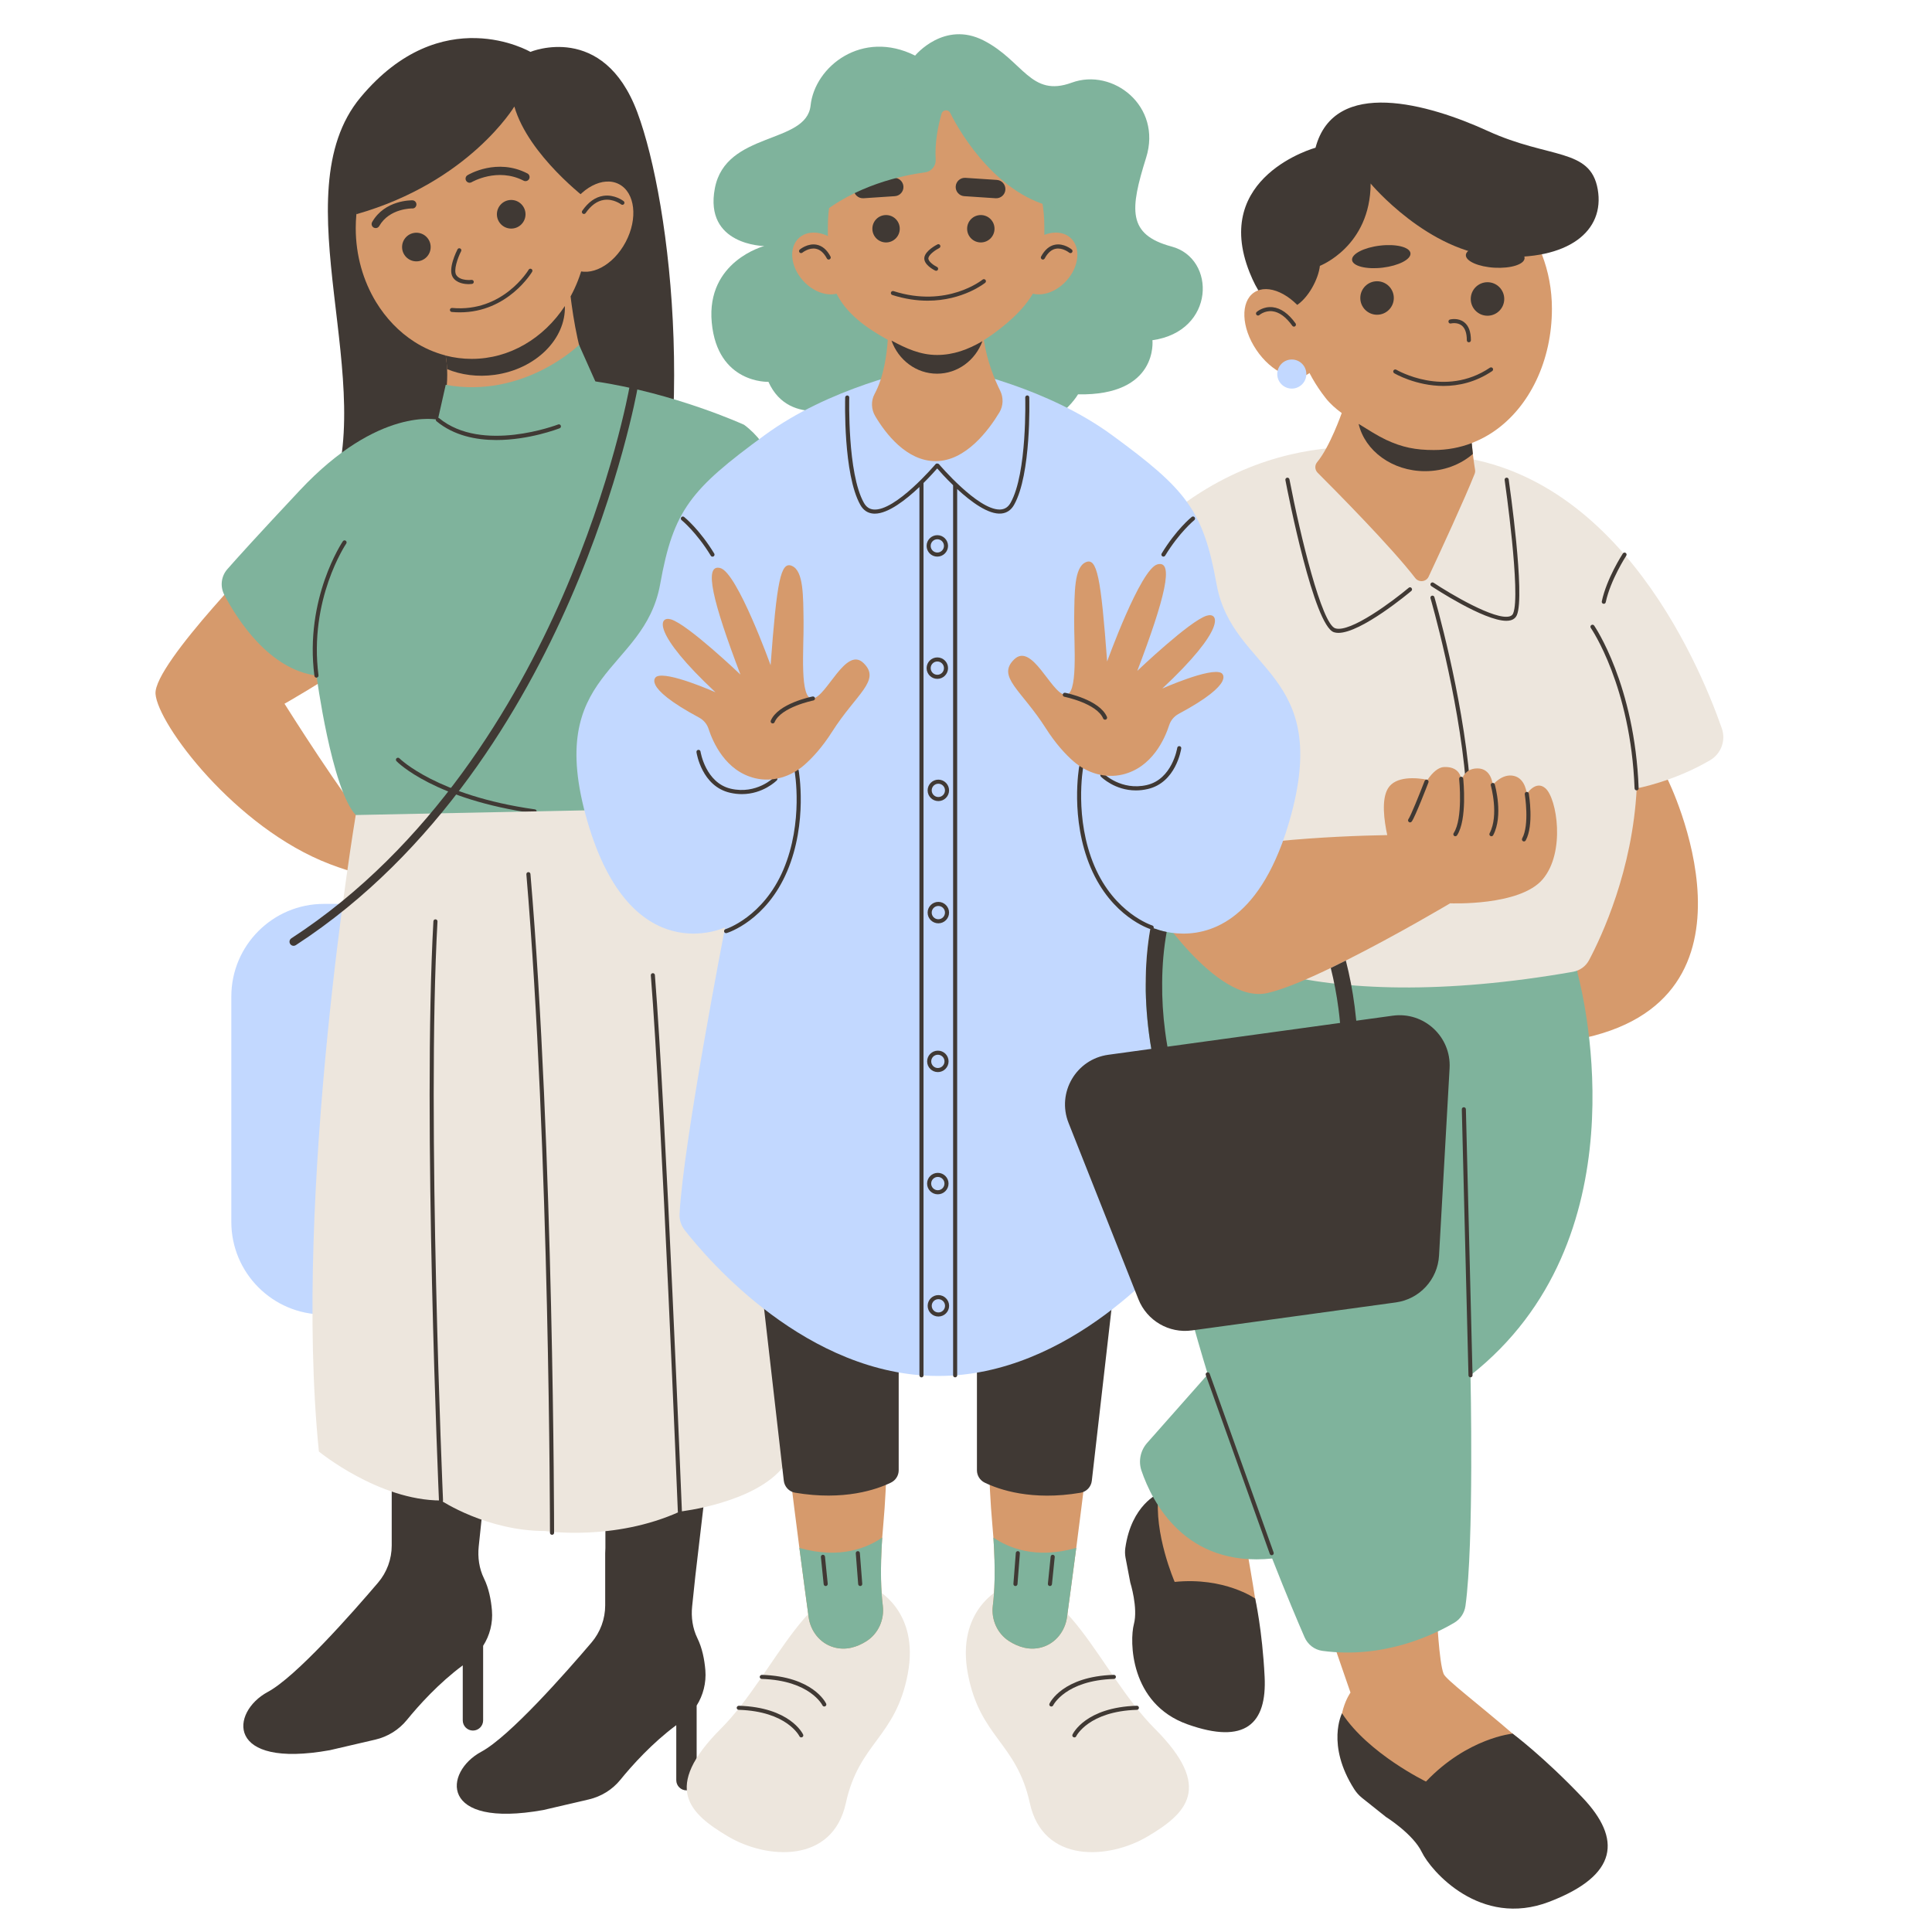 <svg xmlns="http://www.w3.org/2000/svg" xmlns:xlink="http://www.w3.org/1999/xlink" width="600" zoomAndPan="magnify" viewBox="0 0 450 450" height="600" preserveAspectRatio="xMidYMid meet" version="1.0"><path fill="#c2d8ff" d="M 87.043 306.18 L 75.453 306.18 C 63.543 306.18 53.879 296.516 53.879 284.602 L 53.879 232.109 C 53.879 220.195 63.543 210.531 75.453 210.531 L 87.043 210.531 C 98.957 210.531 108.621 220.195 108.621 232.109 L 108.621 284.602 C 108.609 296.516 98.957 306.18 87.043 306.18 Z M 87.043 306.18 " fill-opacity="1" fill-rule="nonzero"/><path fill="#403934" d="M 148.441 26.145 C 156.355 47.316 163.344 104.516 147.508 149.277 C 131.676 194.043 63.457 145.566 76.215 117.93 C 88.973 90.293 65.07 45.371 83.977 22.68 C 102.887 -0.008 123.543 12.086 123.543 12.086 C 123.543 12.086 140.523 4.977 148.441 26.145 Z M 148.441 26.145 " fill-opacity="1" fill-rule="nonzero"/><path fill="#d69a6c" d="M 100.512 135.191 C 99.859 145.129 66.266 163.91 66.266 163.91 C 66.266 163.91 81.027 187.406 85.629 191.727 C 90.234 196.043 98.766 209.66 76.793 201.258 C 54.816 192.855 36.707 168.645 36.223 161.609 C 35.738 154.574 63.371 126.73 63.371 126.73 C 86.141 113.391 101.168 125.25 100.512 135.191 Z M 100.512 135.191 " fill-opacity="1" fill-rule="nonzero"/><path fill="#d69a6c" d="M 138.664 88.84 C 138.664 88.84 118.957 108.133 101.984 97.758 C 101.984 97.758 104.168 93.816 104.168 87.324 C 104.168 86.887 104.16 86.441 104.141 85.977 C 104.094 84.977 103.988 83.926 103.816 82.824 C 103.816 82.812 103.816 82.812 103.816 82.805 C 101.227 82.129 98.766 81.059 96.508 79.605 C 92.938 77.316 89.883 74.125 87.566 70.32 C 84.605 65.43 82.859 59.508 82.859 53.137 C 82.859 36.324 94.953 22.68 109.871 22.68 C 124.793 22.68 136.887 36.324 136.887 53.137 C 136.887 58.965 135.418 64.414 132.902 69.039 C 132.949 69.41 132.996 69.789 133.043 70.188 C 133.082 70.461 133.121 70.738 133.156 71.023 C 134.031 77.336 135.77 86.516 138.664 88.84 Z M 138.664 88.84 " fill-opacity="1" fill-rule="nonzero"/><path fill="#403934" d="M 107.793 387.891 C 102.176 392.051 97.516 397.242 94.77 400.613 C 92.902 402.91 90.309 404.516 87.414 405.191 L 76.812 407.656 C 52.465 412.023 53.652 398.773 62.375 394.082 C 68.953 390.551 82.023 375.711 88.059 368.629 C 90.121 366.207 91.238 363.141 91.238 359.973 L 91.238 347.621 C 91.238 346.719 91.305 345.816 91.504 344.941 C 92.684 339.758 96.09 338.27 99.879 338.43 C 107.434 338.742 113.035 345.637 112.246 353.156 C 111.988 355.605 111.723 358.121 111.504 360.199 C 111.238 362.742 111.602 365.336 112.719 367.625 C 113.852 369.93 114.371 372.598 114.582 375.094 C 114.828 378.039 114.078 380.934 112.531 383.336 L 112.531 400.707 C 112.531 402.02 111.469 403.082 110.156 403.082 C 108.848 403.082 107.785 402.02 107.785 400.707 L 107.785 387.891 Z M 164.293 389.031 C 164.082 386.523 163.562 383.859 162.43 381.559 C 161.312 379.262 160.949 376.672 161.215 374.137 C 161.434 372.059 161.699 369.543 161.957 367.09 L 165.727 334.859 L 141.008 337.281 L 141.008 360.57 C 140.98 360.969 140.961 361.367 140.961 361.766 L 140.961 373.906 C 140.961 377.078 139.832 380.156 137.781 382.566 C 131.754 389.648 118.672 404.488 112.094 408.02 C 103.371 412.707 102.184 425.953 126.531 421.594 L 137.133 419.125 C 140.02 418.453 142.621 416.859 144.492 414.551 C 147.234 411.18 151.895 405.988 157.516 401.828 L 157.516 414.637 C 157.516 415.945 158.578 417.008 159.887 417.008 C 161.195 417.008 162.262 415.945 162.262 414.637 L 162.262 397.262 C 163.777 394.859 164.527 391.965 164.293 389.031 Z M 164.293 389.031 " fill-opacity="1" fill-rule="nonzero"/><path fill="#403934" d="M 119.801 24.809 C 119.801 24.809 109.285 42.41 83.02 49.891 C 83.02 49.891 80.199 18.949 119.07 18.34 C 119.07 18.34 136.699 28.5 136.898 46.566 C 136.887 46.574 123.105 36.238 119.801 24.809 Z M 119.801 24.809 " fill-opacity="1" fill-rule="nonzero"/><path fill="#d69a6c" d="M 145.734 56.363 C 142.848 61.824 137.496 64.652 133.766 62.676 C 130.035 60.703 129.352 54.684 132.238 49.227 C 135.121 43.766 140.477 40.938 144.207 42.91 C 147.938 44.887 148.621 50.914 145.734 56.363 Z M 145.734 56.363 " fill-opacity="1" fill-rule="nonzero"/><path fill="#7fb39c" d="M 152.387 194.488 C 132.652 197.84 100.93 189.836 100.93 189.836 C 100.93 189.836 88.508 195.891 82.859 189.836 C 77.219 183.777 73.719 157.359 73.719 157.359 C 62.688 155.914 55.293 144.34 52.254 138.559 C 51.23 136.613 51.496 134.25 52.938 132.59 C 55.293 129.902 60.086 124.605 69.836 114.207 C 88.25 94.574 101.984 97.758 101.984 97.758 L 103.816 89.641 C 122.043 92.941 134.875 80.336 134.875 80.336 L 138.664 88.84 C 157.258 91.594 173.301 98.934 173.301 98.934 C 198.008 117.125 172.121 191.137 152.387 194.488 Z M 152.387 194.488 " fill-opacity="1" fill-rule="nonzero"/><path fill="#403934" d="M 122.402 49.91 C 122.402 51.75 120.914 53.242 119.07 53.242 C 117.23 53.242 115.738 51.75 115.738 49.91 C 115.738 48.066 117.23 46.574 119.07 46.574 C 120.902 46.574 122.402 48.066 122.402 49.91 Z M 96.984 54.207 C 95.141 54.207 93.652 55.699 93.652 57.543 C 93.652 59.383 95.141 60.875 96.984 60.875 C 98.824 60.875 100.312 59.383 100.312 57.543 C 100.312 55.699 98.824 54.207 96.984 54.207 Z M 109.938 66.133 C 110.195 66.094 110.387 65.859 110.348 65.602 C 110.32 65.344 110.082 65.164 109.816 65.191 C 109.789 65.191 107.207 65.508 106.277 64.062 C 105.582 62.98 106.598 60.086 107.406 58.508 C 107.527 58.273 107.434 57.988 107.195 57.875 C 106.957 57.75 106.676 57.844 106.559 58.082 C 106.324 58.547 104.254 62.695 105.477 64.586 C 106.371 65.973 108.184 66.18 109.207 66.18 C 109.617 66.172 109.902 66.133 109.938 66.133 Z M 123.949 63.293 C 124.082 63.066 124.008 62.781 123.777 62.648 C 123.551 62.516 123.266 62.59 123.133 62.82 C 123.078 62.926 117.125 72.809 105.309 71.727 C 105.051 71.707 104.812 71.895 104.793 72.152 C 104.777 72.41 104.965 72.645 105.223 72.664 C 105.867 72.723 106.492 72.75 107.109 72.75 C 118.293 72.758 123.895 63.398 123.949 63.293 Z M 109.871 42.426 C 109.93 42.391 115.871 38.934 121.965 42.086 C 122.43 42.324 123 42.141 123.246 41.676 C 123.484 41.211 123.305 40.641 122.84 40.395 C 115.777 36.742 109.172 40.633 108.895 40.805 C 108.449 41.07 108.309 41.66 108.574 42.105 C 108.754 42.398 109.066 42.57 109.391 42.57 C 109.551 42.559 109.723 42.512 109.871 42.426 Z M 88.336 52.641 C 90.699 48.504 95.918 48.551 96.023 48.551 C 96.555 48.598 96.984 48.152 96.992 47.629 C 97 47.109 96.594 46.672 96.07 46.66 C 95.816 46.652 89.625 46.559 86.684 51.711 C 86.426 52.168 86.578 52.746 87.035 53.004 C 87.188 53.09 87.348 53.125 87.508 53.125 C 87.84 53.125 88.156 52.957 88.336 52.641 Z M 109.871 83.59 C 107.793 83.59 105.762 83.324 103.816 82.824 C 103.988 83.926 104.094 84.977 104.141 85.977 C 107.395 87.324 111.23 87.855 115.227 87.305 C 124.785 85.992 131.809 78.957 131.57 71.277 C 126.645 78.75 118.758 83.59 109.871 83.59 Z M 136.395 49.641 C 137.648 47.84 139.07 46.812 140.648 46.566 C 142.867 46.227 144.66 47.602 144.68 47.609 C 144.891 47.773 145.184 47.734 145.344 47.523 C 145.508 47.316 145.469 47.023 145.27 46.859 C 145.184 46.793 143.152 45.219 140.523 45.617 C 138.672 45.891 137.031 47.059 135.617 49.09 C 135.465 49.309 135.52 49.605 135.738 49.758 C 135.824 49.812 135.918 49.84 136.004 49.84 C 136.156 49.84 136.301 49.773 136.395 49.641 Z M 130.355 99.75 C 130.605 99.656 130.719 99.379 130.621 99.133 C 130.527 98.887 130.254 98.773 130.008 98.867 C 129.824 98.934 112.293 105.637 102.277 97.395 C 102.078 97.227 101.777 97.254 101.613 97.461 C 101.445 97.66 101.473 97.965 101.68 98.125 C 105.727 101.457 110.84 102.492 115.625 102.492 C 123.18 102.492 129.902 99.922 130.355 99.75 Z M 124.992 189.047 C 125.031 188.793 124.852 188.543 124.586 188.516 C 101.785 185.309 93.121 176.715 93.035 176.629 C 92.852 176.441 92.551 176.441 92.359 176.621 C 92.172 176.801 92.172 177.105 92.352 177.293 C 92.703 177.656 101.281 186.199 124.453 189.457 C 124.473 189.457 124.5 189.457 124.52 189.457 C 124.758 189.457 124.965 189.285 124.992 189.047 Z M 73.773 157.832 C 74.031 157.793 74.219 157.559 74.184 157.301 C 71.895 139.605 80.562 126.73 80.645 126.609 C 80.797 126.391 80.742 126.094 80.523 125.941 C 80.305 125.793 80.012 125.848 79.859 126.066 C 79.773 126.199 70.898 139.359 73.234 157.426 C 73.262 157.66 73.469 157.84 73.707 157.84 C 73.734 157.832 73.754 157.832 73.773 157.832 Z M 73.773 157.832 " fill-opacity="1" fill-rule="nonzero"/><path fill="#ede6dd" d="M 169.113 188.07 L 182.648 341.41 C 175.984 350.137 158.359 352.074 158.359 352.074 C 143.02 359.043 126.949 356.602 126.949 356.602 C 113.375 356.602 102.715 349.492 102.715 349.492 C 88.172 349.492 74.277 338.09 74.277 338.09 C 68.137 277.559 82.859 189.836 82.859 189.836 Z M 169.113 188.07 " fill-opacity="1" fill-rule="nonzero"/><path fill="#403934" d="M 102.715 349.965 C 102.461 349.965 102.25 349.766 102.242 349.508 C 102.203 348.625 98.398 260.496 100.949 214.574 C 100.969 214.309 101.188 214.109 101.453 214.129 C 101.719 214.148 101.918 214.367 101.898 214.633 C 99.348 260.508 103.152 348.59 103.191 349.473 C 103.199 349.738 103 349.957 102.734 349.965 C 102.734 349.965 102.727 349.965 102.715 349.965 Z M 129.059 357.02 C 129.059 356.137 128.992 267.691 123.551 203.574 C 123.531 203.309 123.297 203.117 123.039 203.137 C 122.773 203.156 122.582 203.391 122.602 203.648 C 128.031 267.73 128.098 356.125 128.098 357.008 C 128.098 357.273 128.309 357.484 128.574 357.484 C 128.84 357.492 129.059 357.285 129.059 357.02 Z M 158.379 352.559 C 158.645 352.547 158.844 352.328 158.832 352.062 C 158.797 351.141 155.086 259.129 152.539 227.109 C 152.52 226.84 152.293 226.652 152.027 226.672 C 151.762 226.691 151.57 226.918 151.59 227.184 C 154.145 259.188 157.848 351.172 157.883 352.102 C 157.895 352.359 158.102 352.559 158.359 352.559 C 158.367 352.559 158.379 352.559 158.379 352.559 Z M 68.895 220.148 C 102.031 198.609 121.898 164.555 132.73 139.773 C 144.453 112.957 148.41 90.902 148.449 90.684 C 148.543 90.172 148.191 89.676 147.68 89.582 C 147.16 89.488 146.676 89.84 146.578 90.352 C 146.543 90.57 142.613 112.434 130.973 139.055 C 120.246 163.574 100.59 197.277 67.859 218.555 C 67.422 218.84 67.301 219.426 67.586 219.863 C 67.766 220.141 68.07 220.301 68.383 220.301 C 68.555 220.301 68.734 220.242 68.895 220.148 Z M 68.895 220.148 " fill-opacity="1" fill-rule="nonzero"/><path fill="#d69a6c" d="M 268.164 386.051 C 268.828 370.594 261.758 368.609 264.348 356.809 C 265.496 351.578 268.395 348.758 270.66 347.309 C 270.672 347.309 270.672 347.309 270.672 347.309 C 272.359 346.215 273.707 345.891 273.707 345.891 L 278.02 335.004 L 296.215 345.312 C 296.215 345.312 290.566 352.52 289.742 354.875 C 289.344 355.984 291.031 363.637 292.34 372.332 C 292.352 372.34 292.352 372.34 292.352 372.34 C 293.785 381.875 294.762 392.676 292.094 397.574 C 288.953 403.301 267.5 401.516 268.164 386.051 Z M 371.867 427.074 C 370.473 420.492 361.102 411.391 352.324 403.793 C 352.324 403.793 352.324 403.793 352.312 403.793 C 344.293 396.863 336.754 391.195 336.242 389.867 C 335.152 387.074 334.668 376.055 334.668 376.055 L 309.949 380.895 L 314.555 394.234 C 314.555 394.234 313.574 395.582 312.883 397.906 C 312.883 397.906 312.883 397.906 312.875 397.918 C 311.941 401.023 311.508 405.875 314.555 411.559 C 321.434 424.387 329.457 420.656 340.969 435.312 C 352.484 449.98 373.5 434.781 371.867 427.074 Z M 371.867 427.074 " fill-opacity="1" fill-rule="nonzero"/><path fill="#403934" d="M 294.555 390.531 C 295.105 401.477 290.062 406.434 276.574 401.621 C 263.078 396.809 263.098 382.109 264.102 378.305 C 265.117 374.496 263.266 368.609 263.266 368.609 L 262.156 362.801 C 262.016 362.059 262.004 361.293 262.109 360.551 C 263.543 350.449 269.863 347.867 269.863 347.867 C 268.66 357.141 273.605 368.457 273.605 368.457 C 285.215 367.281 292.352 372.332 292.352 372.332 C 292.352 372.332 294.004 379.586 294.555 390.531 Z M 352.324 403.793 C 352.324 403.793 341.832 404.773 332.141 414.957 C 332.141 414.957 318.75 408.484 312.578 399.059 C 312.578 399.059 308.82 406.367 315.426 416.734 C 315.922 417.504 316.527 418.195 317.238 418.758 L 322.812 423.199 C 322.812 423.199 329.113 427.129 331.176 431.41 C 333.234 435.691 344.746 449.137 360.867 442.957 C 376.984 436.773 377.703 428.289 368.621 418.719 C 359.535 409.148 352.324 403.793 352.324 403.793 Z M 352.324 403.793 " fill-opacity="1" fill-rule="nonzero"/><path fill="#d69a6c" d="M 388.449 181.586 C 388.449 181.586 414.184 233.402 367.168 242.137 C 320.152 250.871 351.336 159.34 388.449 181.586 Z M 388.449 181.586 " fill-opacity="1" fill-rule="nonzero"/><path fill="#7fb39c" d="M 342.508 320.336 C 342.508 320.336 343.363 359.59 341.332 374.059 C 341.102 375.691 340.152 377.125 338.738 377.961 C 334.078 380.715 322.309 386.469 307.984 384.512 C 306.145 384.258 304.586 383.031 303.848 381.324 C 302.375 377.941 299.652 371.523 296.309 363.008 C 276.09 365.09 268.383 349.906 265.879 342.57 C 265.109 340.328 265.629 337.84 267.207 336.066 L 281.32 320.109 C 269.02 279.883 259.281 230.496 273.699 202.805 C 300.742 150.863 365.859 167.109 367.34 225.691 C 367.348 226.102 367.406 226.5 367.5 226.891 C 369.113 233.07 382.461 288.91 342.508 320.336 Z M 342.508 320.336 " fill-opacity="1" fill-rule="nonzero"/><path fill="#ede6dd" d="M 401.047 169.652 C 402.023 172.461 400.887 175.559 398.32 177.066 C 389.77 182.09 381.219 183.625 381.219 183.625 C 380.258 202.707 373.09 218.031 370.129 223.625 C 369.371 225.059 367.996 226.062 366.398 226.348 C 306.145 236.914 272.379 222.777 270.945 206.754 C 269.492 190.508 236.375 154.559 266.676 124.984 C 296.973 95.41 330.719 105.875 330.719 105.875 C 374.953 105.02 395.625 154.16 401.047 169.652 Z M 401.047 169.652 " fill-opacity="1" fill-rule="nonzero"/><path fill="#d69a6c" d="M 361.473 71.914 C 361.473 83.98 356.289 94.785 347.93 100.5 C 347.434 100.84 346.922 101.164 346.41 101.457 C 345.262 102.133 344.047 102.711 342.793 103.188 C 342.793 103.188 342.793 103.195 342.793 103.207 C 342.879 104.125 342.965 104.98 343.059 105.73 C 343.059 105.742 343.059 105.742 343.059 105.75 C 343.258 107.477 343.465 108.758 343.57 109.414 C 343.629 109.746 343.59 110.07 343.465 110.383 C 341.168 116.191 335.398 128.668 332.758 134.309 C 332.18 135.559 330.48 135.73 329.637 134.641 C 324.121 127.461 311.07 114.273 306.902 110.109 C 306.238 109.441 306.18 108.379 306.777 107.66 C 309.77 104.078 312.512 96.207 312.512 96.207 C 311.078 95.164 309.77 93.996 308.754 92.695 C 304.199 86.867 301.367 79.977 301.367 71.914 C 301.367 54.074 315.977 39.609 332.16 39.609 C 348.344 39.609 361.473 54.074 361.473 71.914 Z M 361.473 71.914 " fill-opacity="1" fill-rule="nonzero"/><path fill="#403934" d="M 307.426 61.918 C 306.816 67.859 297.941 80.676 291.07 63.492 C 282.098 41.07 306.41 34.406 306.41 34.406 C 310.777 17.926 332.777 24.207 346.57 30.523 C 360.867 37.062 370.445 34.406 372.141 44.098 C 373.84 53.793 365.355 60.742 349 59.773 C 332.645 58.805 319.25 42.758 319.25 42.758 C 319.184 57.426 307.426 61.918 307.426 61.918 Z M 307.426 61.918 " fill-opacity="1" fill-rule="nonzero"/><path fill="#d69a6c" d="M 304.293 73.652 C 307.805 78.875 308.031 84.863 304.812 87.027 C 301.598 89.191 296.137 86.715 292.625 81.492 C 289.113 76.273 288.887 70.281 292.105 68.117 C 295.332 65.953 300.789 68.43 304.293 73.652 Z M 304.293 73.652 " fill-opacity="1" fill-rule="nonzero"/><path fill="#403934" d="M 341.434 258.359 L 342.984 320.324 C 342.992 320.59 342.781 320.809 342.516 320.809 C 342.516 320.809 342.508 320.809 342.508 320.809 C 342.25 320.809 342.043 320.602 342.035 320.344 L 340.484 258.379 C 340.477 258.113 340.684 257.895 340.949 257.895 C 340.949 257.895 340.961 257.895 340.961 257.895 C 341.219 257.895 341.426 258.105 341.434 258.359 Z M 281.75 319.945 C 281.664 319.699 281.387 319.574 281.141 319.66 C 280.895 319.746 280.762 320.023 280.855 320.27 L 295.758 361.926 C 295.824 362.125 296.016 362.242 296.203 362.242 C 296.262 362.242 296.309 362.23 296.367 362.211 C 296.613 362.125 296.746 361.852 296.652 361.605 Z M 328.129 136.898 C 324.547 139.91 314.488 147.477 311.004 146.344 C 307.879 145.34 302.914 125.043 300.336 111.645 C 300.285 111.391 300.039 111.219 299.773 111.266 C 299.52 111.312 299.348 111.559 299.395 111.824 C 300.059 115.293 306.047 145.758 310.699 147.258 C 311.012 147.359 311.363 147.41 311.734 147.41 C 317.051 147.41 328.223 138.066 328.727 137.641 C 328.926 137.469 328.953 137.176 328.781 136.977 C 328.629 136.758 328.328 136.727 328.129 136.898 Z M 350.859 111.258 C 350.605 111.293 350.426 111.531 350.461 111.797 C 350.5 112.062 354.297 138.543 352.438 142.891 C 352.293 143.223 352.039 143.43 351.641 143.555 C 348.277 144.551 337.695 138.246 333.906 135.73 C 333.691 135.59 333.395 135.645 333.254 135.863 C 333.109 136.082 333.168 136.375 333.387 136.52 C 333.918 136.871 345.621 144.598 350.852 144.598 C 351.242 144.598 351.602 144.551 351.914 144.465 C 352.59 144.266 353.055 143.859 353.309 143.27 C 355.273 138.676 351.562 112.766 351.402 111.664 C 351.363 111.398 351.117 111.219 350.859 111.258 Z M 341.883 182.543 C 341.891 182.543 341.91 182.543 341.918 182.543 C 342.176 182.523 342.375 182.289 342.355 182.031 C 340.602 161.422 334.164 139.293 334.098 139.074 C 334.023 138.824 333.766 138.676 333.508 138.75 C 333.262 138.824 333.109 139.09 333.188 139.34 C 333.254 139.559 339.66 161.602 341.406 182.117 C 341.434 182.355 341.633 182.543 341.883 182.543 Z M 371.309 145.707 C 371.156 145.492 370.859 145.441 370.645 145.594 C 370.426 145.746 370.375 146.043 370.527 146.258 C 370.625 146.391 379.832 159.797 380.723 183.637 C 380.734 183.891 380.941 184.09 381.199 184.09 C 381.207 184.09 381.207 184.09 381.219 184.09 C 381.484 184.082 381.684 183.863 381.672 183.598 C 380.77 159.484 371.402 145.852 371.309 145.707 Z M 373.453 140.629 C 373.492 140.641 373.52 140.641 373.547 140.641 C 373.766 140.641 373.965 140.488 374.012 140.258 C 375.113 135.074 378.75 129.484 378.785 129.438 C 378.93 129.219 378.871 128.926 378.652 128.781 C 378.438 128.641 378.141 128.695 378 128.914 C 377.848 129.152 374.23 134.707 373.09 140.07 C 373.035 140.324 373.195 140.574 373.453 140.629 Z M 373.453 140.629 " fill-opacity="1" fill-rule="nonzero"/><path fill="#d69a6c" d="M 359.328 204.797 C 353.992 211.102 337.762 210.398 337.762 210.398 C 337.762 210.398 325.508 217.691 313.473 223.727 C 312.293 224.324 311.117 224.906 309.961 225.457 C 304.234 228.219 298.844 230.477 295.188 231.305 C 283.211 233.992 268.25 210.398 268.25 210.398 L 269.684 201.445 C 284.254 195.855 310.965 194.727 323.117 194.508 C 322.383 191.137 321.711 186.191 323.297 183.617 C 325.082 180.723 329.809 181.109 332.504 181.613 C 333.691 179.875 335.047 178.691 336.387 178.652 C 340.59 178.508 340.383 182.059 340.383 182.059 C 340.383 182.059 340.781 178.984 344.113 178.977 C 347.453 178.965 347.691 182.828 347.691 182.828 C 347.691 182.828 349.875 180.074 352.625 180.723 C 355.371 181.359 355.617 184.926 355.617 184.926 C 355.617 184.926 357.715 181.613 359.973 183.617 C 362.641 185.973 364.664 198.504 359.328 204.797 Z M 359.328 204.797 " fill-opacity="1" fill-rule="nonzero"/><path fill="#403934" d="M 354.961 195.988 C 354.887 195.988 354.809 195.969 354.734 195.93 C 354.508 195.809 354.422 195.512 354.543 195.285 C 356.301 192.074 355.16 185.078 355.152 185.004 C 355.105 184.746 355.285 184.5 355.539 184.453 C 355.797 184.414 356.043 184.586 356.09 184.84 C 356.137 185.145 357.297 192.238 355.379 195.73 C 355.285 195.902 355.121 195.988 354.961 195.988 Z M 347.797 194.523 C 350.195 189.969 348.242 182.992 348.156 182.695 C 348.078 182.449 347.824 182.297 347.566 182.375 C 347.312 182.449 347.168 182.707 347.246 182.961 C 347.262 183.027 349.18 189.863 346.961 194.078 C 346.836 194.309 346.922 194.602 347.16 194.727 C 347.227 194.762 347.301 194.781 347.379 194.781 C 347.547 194.773 347.711 194.688 347.797 194.523 Z M 339.375 194.562 C 341.785 190.906 340.848 181.719 340.809 181.328 C 340.781 181.074 340.551 180.875 340.285 180.91 C 340.031 180.941 339.84 181.168 339.867 181.434 C 339.879 181.527 340.809 190.672 338.586 194.051 C 338.445 194.27 338.504 194.562 338.719 194.707 C 338.797 194.762 338.891 194.781 338.984 194.781 C 339.129 194.773 339.281 194.695 339.375 194.562 Z M 328.82 191.355 C 329.609 190.281 332.398 183.066 332.711 182.242 C 332.809 181.992 332.684 181.719 332.438 181.625 C 332.191 181.527 331.914 181.652 331.82 181.898 C 330.594 185.07 328.582 190.055 328.051 190.793 C 327.898 191.004 327.938 191.309 328.156 191.457 C 328.242 191.523 328.336 191.555 328.441 191.555 C 328.582 191.543 328.727 191.477 328.82 191.355 Z M 301.652 75.996 C 301.863 75.844 301.918 75.551 301.766 75.332 C 300.117 73.035 298.32 71.762 296.434 71.555 C 294.23 71.316 292.758 72.617 292.703 72.664 C 292.504 72.836 292.492 73.141 292.664 73.34 C 292.836 73.539 293.141 73.547 293.34 73.375 C 293.348 73.367 294.555 72.305 296.336 72.492 C 297.953 72.676 299.52 73.812 301.008 75.883 C 301.102 76.016 301.246 76.082 301.398 76.082 C 301.473 76.082 301.566 76.055 301.652 75.996 Z M 342.793 103.207 C 340.07 104.25 337.105 104.82 333.965 104.82 C 329.73 104.82 326.598 104.203 322.812 102.426 C 320.922 101.535 318.785 100.176 316.453 98.734 C 317.914 105.008 324.281 109.746 331.926 109.746 C 336.262 109.746 340.203 108.219 343.059 105.73 C 342.965 104.98 342.879 104.125 342.793 103.207 Z M 347.559 86.43 C 347.777 86.289 347.832 85.992 347.691 85.773 C 347.539 85.559 347.246 85.5 347.035 85.641 C 336.52 92.734 325.348 86.184 325.23 86.117 C 325.004 85.984 324.719 86.059 324.578 86.277 C 324.445 86.508 324.512 86.793 324.738 86.934 C 324.812 86.98 329.762 89.895 336.242 89.895 C 339.746 89.887 343.695 89.031 347.559 86.43 Z M 342.602 79.242 C 342.602 77.258 342.07 75.844 341.016 75.039 C 339.602 73.945 337.801 74.402 337.723 74.422 C 337.469 74.488 337.324 74.742 337.383 75 C 337.438 75.258 337.703 75.41 337.961 75.34 C 337.969 75.34 339.395 74.992 340.438 75.797 C 341.246 76.426 341.652 77.582 341.652 79.254 C 341.652 79.52 341.863 79.727 342.129 79.727 C 342.395 79.727 342.602 79.508 342.602 79.242 Z M 320.742 65.508 C 318.586 65.508 316.84 67.254 316.84 69.41 C 316.84 71.562 318.586 73.309 320.742 73.309 C 322.898 73.309 324.645 71.562 324.645 69.41 C 324.645 67.254 322.898 65.508 320.742 65.508 Z M 346.465 65.734 C 344.312 65.734 342.566 67.48 342.566 69.637 C 342.566 71.793 344.312 73.539 346.465 73.539 C 348.621 73.539 350.367 71.793 350.367 69.637 C 350.367 67.48 348.621 65.734 346.465 65.734 Z M 321.426 57.207 C 317.668 57.656 314.762 59.156 314.922 60.578 C 315.094 61.992 318.273 62.793 322.023 62.344 C 325.773 61.898 328.688 60.398 328.527 58.977 C 328.363 57.559 325.184 56.762 321.426 57.207 Z M 348.41 57.191 C 344.633 56.98 341.512 57.957 341.426 59.391 C 341.352 60.816 344.34 62.145 348.117 62.355 C 351.895 62.562 355.02 61.586 355.105 60.152 C 355.18 58.727 352.191 57.41 348.41 57.191 Z M 348.41 57.191 " fill-opacity="1" fill-rule="nonzero"/><path fill="#c2d8ff" d="M 304.273 87.125 C 304.273 88.992 302.754 90.512 300.883 90.512 C 299.016 90.512 297.496 88.992 297.496 87.125 C 297.496 85.254 299.016 83.734 300.883 83.734 C 302.754 83.734 304.273 85.254 304.273 87.125 Z M 304.273 87.125 " fill-opacity="1" fill-rule="nonzero"/><path fill="#ede6dd" d="M 268.941 402.609 C 282.766 416.43 276.27 422.43 267.281 427.758 C 258.293 433.082 242.973 434.145 239.867 419.98 C 236.773 405.824 228.277 404.754 225.449 389.926 C 222.621 375.094 232.969 370.121 232.969 370.121 C 247.957 365.125 256.156 389.82 268.941 402.609 Z M 167.938 402.609 C 154.117 416.43 160.609 422.43 169.598 427.758 C 178.586 433.082 193.906 434.145 197.012 419.98 C 200.105 405.824 208.602 404.754 211.43 389.926 C 214.258 375.094 203.914 370.121 203.914 370.121 C 188.914 365.125 180.723 389.82 167.938 402.609 Z M 167.938 402.609 " fill-opacity="1" fill-rule="nonzero"/><path fill="#d69a6c" d="M 250.68 360.531 C 249.77 367.508 248.992 373.254 248.527 376.66 C 248.09 379.898 245.895 382.727 242.754 383.656 C 239.84 384.523 237.164 383.602 235.055 382.262 C 232.285 380.496 230.84 377.242 231.25 373.973 C 231.641 370.918 231.914 365.867 231.383 358.121 C 231.309 357.027 231.211 355.871 231.098 354.664 C 229.559 337.832 229.777 298.891 229.809 295.441 C 229.809 295.273 229.809 295.109 229.816 294.941 C 230.965 272.934 256.309 277.633 257.438 291.152 C 258.199 300.266 253.707 337.234 250.68 360.531 Z M 186.191 360.531 C 187.102 367.508 187.879 373.254 188.344 376.66 C 188.781 379.898 190.973 382.727 194.117 383.656 C 197.031 384.523 199.707 383.602 201.812 382.262 C 204.586 380.496 206.027 377.242 205.621 373.973 C 205.23 370.918 204.957 365.867 205.488 358.121 C 205.562 357.027 205.66 355.871 205.773 354.664 C 207.309 337.832 207.094 298.891 207.062 295.441 C 207.062 295.273 207.062 295.109 207.055 294.941 C 205.906 272.934 180.562 277.633 179.434 291.152 C 178.672 300.266 183.164 337.234 186.191 360.531 Z M 186.191 360.531 " fill-opacity="1" fill-rule="nonzero"/><path fill="#7fb39c" d="M 250.68 360.531 C 249.77 367.508 248.992 373.254 248.527 376.66 C 248.09 379.898 245.895 382.727 242.754 383.656 C 239.84 384.523 237.164 383.602 235.055 382.262 C 232.285 380.496 230.84 377.242 231.25 373.973 C 231.641 370.918 231.914 365.867 231.383 358.121 C 234.668 360.398 241.141 363.285 250.68 360.531 Z M 186.191 360.531 C 187.102 367.508 187.879 373.254 188.344 376.66 C 188.781 379.898 190.973 382.727 194.117 383.656 C 197.031 384.523 199.707 383.602 201.812 382.262 C 204.586 380.496 206.027 377.242 205.621 373.973 C 205.23 370.918 204.957 365.867 205.488 358.121 C 202.203 360.398 195.73 363.285 186.191 360.531 Z M 186.191 360.531 " fill-opacity="1" fill-rule="nonzero"/><path fill="#403934" d="M 236.52 369.418 C 236.508 369.418 236.488 369.418 236.48 369.418 C 236.215 369.398 236.023 369.172 236.043 368.906 L 236.602 361.727 C 236.621 361.461 236.859 361.254 237.117 361.293 C 237.383 361.309 237.57 361.539 237.551 361.805 L 236.992 368.98 C 236.965 369.227 236.754 369.418 236.52 369.418 Z M 245.023 368.992 L 245.668 362.656 C 245.695 362.402 245.508 362.164 245.242 362.137 C 244.984 362.109 244.746 362.297 244.719 362.562 L 244.074 368.895 C 244.047 369.152 244.234 369.391 244.5 369.418 C 244.52 369.418 244.531 369.418 244.547 369.418 C 244.797 369.418 244.996 369.238 245.023 368.992 Z M 245.309 397.207 C 245.336 397.148 248.203 391.395 259.461 391.055 C 259.727 391.043 259.926 390.824 259.918 390.559 C 259.906 390.305 259.699 390.105 259.441 390.105 C 259.441 390.105 259.434 390.105 259.422 390.105 C 247.539 390.465 244.566 396.551 244.445 396.809 C 244.328 397.043 244.434 397.328 244.672 397.434 C 244.738 397.461 244.805 397.48 244.871 397.48 C 245.051 397.473 245.223 397.375 245.309 397.207 Z M 250.672 404.402 C 250.699 404.344 253.566 398.59 264.824 398.25 C 265.09 398.242 265.289 398.023 265.277 397.758 C 265.27 397.5 265.062 397.301 264.805 397.301 C 264.805 397.301 264.797 397.301 264.785 397.301 C 252.902 397.66 249.93 403.746 249.809 404.004 C 249.691 404.242 249.797 404.523 250.035 404.629 C 250.102 404.656 250.168 404.676 250.234 404.676 C 250.426 404.676 250.594 404.582 250.672 404.402 Z M 227.547 306.637 L 227.547 342.457 C 227.547 343.691 228.258 344.801 229.359 345.34 C 232.637 346.926 240.258 349.633 251.688 347.688 C 253.082 347.449 254.145 346.309 254.305 344.906 L 260.266 292.898 C 260.418 291.59 259.746 290.324 258.578 289.707 C 252.711 286.594 234.969 279.73 227.66 305.754 C 227.586 306.027 227.547 306.332 227.547 306.637 Z M 200.398 369.418 C 200.664 369.398 200.855 369.172 200.836 368.906 L 200.277 361.727 C 200.258 361.461 200.031 361.262 199.766 361.293 C 199.5 361.309 199.309 361.539 199.328 361.805 L 199.887 368.98 C 199.906 369.227 200.117 369.418 200.363 369.418 C 200.371 369.418 200.391 369.418 200.398 369.418 Z M 192.371 369.418 C 192.625 369.391 192.816 369.16 192.797 368.895 L 192.152 362.562 C 192.121 362.309 191.895 362.117 191.629 362.137 C 191.371 362.164 191.184 362.391 191.203 362.656 L 191.848 368.992 C 191.875 369.238 192.074 369.418 192.32 369.418 C 192.34 369.418 192.359 369.418 192.371 369.418 Z M 192.199 397.434 C 192.438 397.32 192.539 397.043 192.426 396.809 C 192.305 396.551 189.332 390.477 177.449 390.105 C 177.23 390.113 176.965 390.305 176.953 390.559 C 176.945 390.824 177.152 391.043 177.41 391.055 C 188.668 391.395 191.535 397.148 191.562 397.207 C 191.648 397.375 191.82 397.48 191.988 397.48 C 192.066 397.473 192.141 397.461 192.199 397.434 Z M 186.836 404.629 C 187.074 404.516 187.176 404.242 187.062 404.004 C 186.941 403.746 183.969 397.672 172.086 397.301 C 171.855 397.309 171.602 397.5 171.59 397.758 C 171.582 398.023 171.789 398.242 172.047 398.25 C 183.305 398.59 186.172 404.344 186.199 404.402 C 186.285 404.574 186.457 404.676 186.625 404.676 C 186.703 404.676 186.77 404.656 186.836 404.629 Z M 209.207 305.742 C 201.898 279.73 184.16 286.586 178.293 289.699 C 177.125 290.316 176.461 291.578 176.602 292.891 L 182.562 344.895 C 182.727 346.301 183.797 347.441 185.184 347.676 C 196.613 349.613 204.234 346.918 207.508 345.332 C 208.621 344.793 209.324 343.68 209.324 342.445 L 209.324 306.625 C 209.332 306.332 209.285 306.027 209.207 305.742 Z M 209.207 305.742 " fill-opacity="1" fill-rule="nonzero"/><path fill="#7fb39c" d="M 213.148 12.949 C 213.148 12.949 219.898 4.707 229.125 9.438 C 238.352 14.164 240.051 22.766 249.625 19.254 C 259.203 15.742 270.707 24.703 266.961 36.703 C 263.211 48.703 262.48 54.637 272.902 57.426 C 283.324 60.219 283.078 77.184 268.422 79.242 C 268.422 79.242 269.875 92.211 251.09 91.852 C 251.09 91.852 242.848 106.395 223.098 97.547 C 223.098 97.547 206.258 106.273 197.285 94.273 C 197.285 94.273 183.961 99.969 178.984 88.938 C 178.984 88.938 167.109 89.422 165.781 75.125 C 164.453 60.824 178.016 57.305 178.016 57.305 C 178.016 57.305 163.961 57.18 166.504 43.852 C 169.047 30.523 187.832 33.676 188.801 24.578 C 189.77 15.484 200.789 6.77 213.148 12.949 Z M 213.148 12.949 " fill-opacity="1" fill-rule="nonzero"/><path fill="#c2d8ff" d="M 300.316 191.289 C 299.785 193.121 299.223 194.828 298.637 196.426 C 298.133 197.762 297.621 199.023 297.086 200.203 C 289.125 217.891 277.496 218.211 271.742 217.074 C 270.508 216.824 269.457 216.484 268.793 216.238 C 268.707 216.207 268.629 216.18 268.555 216.141 C 268.355 216.066 268.25 216.008 268.25 216.008 C 268.25 216.008 268.25 216.02 268.25 216.027 C 268.09 215.961 268.012 215.926 268.004 215.926 C 266.656 223.234 266.445 231.723 267.625 240.742 C 269.105 252.094 272.617 262.566 277.551 270.426 C 278.219 275.336 278.691 279.625 278.852 282.75 C 278.918 284.117 278.484 285.457 277.637 286.527 C 272.125 293.59 249.094 320.488 218.566 320.488 C 188.031 320.488 165.004 293.59 159.488 286.527 C 158.645 285.457 158.207 284.117 158.285 282.75 C 159.148 266.043 168.887 216.008 168.887 216.008 C 168.887 216.008 146.988 226.434 136.812 191.289 C 126.625 156.141 150.062 156.789 153.773 136.023 C 156.859 118.805 160.883 113.961 178.094 101.363 C 193.102 90.359 212.723 86.125 217.484 85.227 C 218.199 85.082 218.93 85.082 219.641 85.227 C 224.406 86.125 244.027 90.359 259.035 101.363 C 276.242 113.961 280.266 118.805 283.352 136.023 C 287.074 156.789 310.5 156.141 300.316 191.289 Z M 300.316 191.289 " fill-opacity="1" fill-rule="nonzero"/><path fill="#d69a6c" d="M 241.684 66.258 C 239.633 70.965 235.637 74.602 231.602 77.574 C 230.793 78.16 229.977 78.711 229.16 79.234 C 229.93 84.266 231.715 88.5 232.949 90.977 C 233.754 92.59 233.707 94.508 232.777 96.059 C 230.32 100.141 224.957 107.41 217.922 107.41 C 211.125 107.41 206.227 100.918 203.863 96.941 C 202.926 95.363 202.832 93.391 203.703 91.773 C 205.84 87.844 206.551 82.625 206.777 79.148 C 206.664 79.082 206.551 79.023 206.438 78.957 C 201.758 76.348 197.012 73.035 194.629 67.965 C 192.598 63.609 192.824 57.941 192.824 52.773 C 192.824 36.664 204.121 23.602 218.035 23.602 C 231.973 23.602 243.246 36.664 243.246 52.773 C 243.246 57.617 243.496 62.109 241.684 66.258 Z M 241.684 66.258 " fill-opacity="1" fill-rule="nonzero"/><path fill="#d69a6c" d="M 195.957 57.352 C 198.938 60.645 199.367 65.117 196.906 67.34 C 194.449 69.559 190.043 68.688 187.062 65.391 C 184.082 62.098 183.656 57.625 186.113 55.406 C 188.574 53.184 192.977 54.047 195.957 57.352 Z M 239.5 57.352 C 236.52 60.645 236.09 65.117 238.551 67.34 C 241.008 69.559 245.41 68.688 248.395 65.391 C 251.375 62.098 251.801 57.625 249.344 55.406 C 246.883 53.184 242.48 54.047 239.5 57.352 Z M 239.5 57.352 " fill-opacity="1" fill-rule="nonzero"/><path fill="#403934" d="M 207.645 79.328 C 211.078 81.18 214.383 82.68 218.254 82.68 C 222.062 82.68 225.516 81.41 228.828 79.461 C 227.195 83.895 223.078 87.039 218.254 87.039 C 213.387 87.039 209.238 83.828 207.645 79.328 Z M 201.133 46.176 L 208.43 45.691 C 209.609 45.617 210.508 44.59 210.426 43.414 C 210.34 42.238 209.324 41.336 208.145 41.422 L 200.848 41.906 C 199.668 41.98 198.766 43.008 198.852 44.184 C 198.93 45.359 199.953 46.254 201.133 46.176 Z M 231.641 53.277 C 231.641 51.512 230.215 50.09 228.449 50.09 C 226.684 50.09 225.262 51.512 225.262 53.277 C 225.262 55.043 226.684 56.469 228.449 56.469 C 230.215 56.469 231.641 55.043 231.641 53.277 Z M 209.57 53.277 C 209.57 51.512 208.145 50.09 206.379 50.09 C 204.613 50.09 203.191 51.512 203.191 53.277 C 203.191 55.043 204.613 56.469 206.379 56.469 C 208.137 56.469 209.57 55.043 209.57 53.277 Z M 229.531 65.191 C 229.359 64.992 229.066 64.965 228.867 65.125 C 228.781 65.191 220.598 71.801 208.117 67.805 C 207.871 67.727 207.605 67.859 207.52 68.109 C 207.441 68.355 207.578 68.621 207.824 68.707 C 210.824 69.664 213.586 70.035 216.062 70.035 C 224.32 70.035 229.41 65.914 229.477 65.859 C 229.676 65.695 229.703 65.391 229.531 65.191 Z M 217.828 63.027 C 217.895 63.059 217.961 63.074 218.035 63.074 C 218.219 63.074 218.379 62.98 218.465 62.809 C 218.578 62.574 218.484 62.289 218.246 62.176 C 217.535 61.832 216.109 60.863 216.242 60.094 C 216.387 59.27 217.875 58.227 218.777 57.77 C 219.016 57.645 219.102 57.359 218.984 57.133 C 218.863 56.895 218.578 56.801 218.352 56.926 C 218.066 57.066 215.578 58.367 215.305 59.934 C 215.02 61.613 217.543 62.887 217.828 63.027 Z M 224.598 45.691 L 231.895 46.176 C 233.07 46.254 234.098 45.359 234.172 44.184 C 234.25 43.008 233.355 41.98 232.18 41.906 L 224.879 41.422 C 223.703 41.344 222.68 42.238 222.602 43.414 C 222.527 44.59 223.418 45.617 224.598 45.691 Z M 190.223 57 C 188.164 56.59 186.359 58.055 186.285 58.121 C 186.086 58.293 186.059 58.586 186.219 58.785 C 186.391 58.984 186.684 59.012 186.883 58.852 C 186.902 58.84 188.422 57.609 190.035 57.941 C 191.039 58.141 191.906 58.898 192.598 60.207 C 192.684 60.371 192.844 60.457 193.016 60.457 C 193.09 60.457 193.168 60.438 193.242 60.398 C 193.473 60.273 193.566 59.992 193.441 59.754 C 192.617 58.176 191.523 57.258 190.223 57 Z M 245.715 57 C 244.414 57.258 243.332 58.188 242.488 59.754 C 242.363 59.98 242.449 60.273 242.68 60.398 C 242.754 60.438 242.832 60.457 242.906 60.457 C 243.078 60.457 243.238 60.359 243.324 60.207 C 244.027 58.91 244.879 58.141 245.887 57.941 C 247.512 57.617 249.027 58.84 249.039 58.852 C 249.238 59.012 249.543 58.984 249.703 58.785 C 249.863 58.586 249.844 58.281 249.637 58.121 C 249.578 58.055 247.777 56.59 245.715 57 Z M 268.395 215.562 C 268.309 215.535 259.613 212.754 254.914 201.711 C 250.176 190.594 252.273 178.852 252.293 178.738 C 252.34 178.48 252.172 178.234 251.914 178.188 C 251.656 178.141 251.41 178.309 251.363 178.566 C 251.344 178.691 249.199 190.691 254.039 202.082 C 258.918 213.551 267.746 216.352 268.117 216.465 C 268.164 216.484 268.211 216.484 268.262 216.484 C 268.461 216.484 268.648 216.352 268.715 216.152 C 268.781 215.906 268.641 215.641 268.395 215.562 Z M 274.742 173.793 C 274.488 173.742 274.238 173.934 274.203 174.191 C 274.191 174.266 273.035 181.48 267.129 182.848 C 261.18 184.227 257.137 180.258 257.098 180.219 C 256.918 180.039 256.613 180.027 256.422 180.219 C 256.234 180.398 256.234 180.703 256.422 180.891 C 256.574 181.043 259.668 184.102 264.566 184.102 C 265.441 184.102 266.363 184.008 267.34 183.777 C 273.879 182.27 275.086 174.664 275.133 174.332 C 275.18 174.074 275 173.828 274.742 173.793 Z M 185.461 179.051 C 185.203 179.098 185.031 179.344 185.078 179.602 C 185.098 179.715 187.195 191.449 182.461 202.574 C 177.762 213.617 169.066 216.398 168.98 216.426 C 168.734 216.504 168.59 216.77 168.668 217.016 C 168.734 217.227 168.914 217.348 169.125 217.348 C 169.172 217.348 169.219 217.34 169.266 217.328 C 169.637 217.215 178.465 214.406 183.344 202.945 C 188.191 191.555 186.047 179.543 186.02 179.43 C 185.961 179.176 185.715 179.004 185.461 179.051 Z M 172.797 184.965 C 177.695 184.965 180.789 181.906 180.941 181.758 C 181.121 181.566 181.121 181.273 180.941 181.082 C 180.75 180.902 180.457 180.902 180.266 181.082 C 180.23 181.121 176.215 185.09 170.234 183.711 C 164.328 182.344 163.172 175.129 163.164 175.055 C 163.125 174.797 162.887 174.617 162.621 174.656 C 162.363 174.691 162.184 174.93 162.223 175.195 C 162.27 175.52 163.477 183.125 170.016 184.641 C 171.004 184.871 171.922 184.965 172.797 184.965 Z M 239.262 92.098 C 238.996 92.109 238.797 92.324 238.797 92.582 C 238.805 92.762 239.27 110.211 235.387 117.105 C 234.848 118.062 234.125 118.566 233.156 118.66 C 233.043 118.672 232.938 118.68 232.824 118.68 C 227.66 118.68 218.805 108.227 218.711 108.125 C 218.625 108.02 218.398 107.953 218.254 107.953 C 218.113 107.953 217.98 108.008 217.895 108.125 C 217.801 108.238 208.527 119.156 203.445 118.672 C 202.48 118.574 201.758 118.074 201.215 117.113 C 197.344 110.223 197.809 92.762 197.809 92.59 C 197.816 92.324 197.609 92.109 197.344 92.109 C 197.105 92.109 196.859 92.309 196.859 92.574 C 196.84 93.305 196.387 110.469 200.383 117.59 C 201.074 118.824 202.07 119.508 203.352 119.621 C 203.484 119.629 203.617 119.641 203.75 119.641 C 206.895 119.641 211.039 116.383 214.152 113.43 L 214.152 320.344 C 214.152 320.609 214.363 320.82 214.629 320.82 C 214.895 320.82 215.105 320.609 215.105 320.344 L 215.105 112.5 C 216.594 111.02 217.75 109.727 218.293 109.109 C 218.891 109.805 220.258 111.332 221.996 113.012 L 221.996 320.336 C 221.996 320.602 222.203 320.809 222.469 320.809 C 222.734 320.809 222.945 320.602 222.945 320.336 L 222.945 113.906 C 226.133 116.848 230.215 119.906 233.234 119.609 C 234.516 119.488 235.512 118.805 236.203 117.578 C 240.211 110.457 239.754 93.285 239.734 92.562 C 239.734 92.297 239.535 92.109 239.262 92.098 Z M 215.824 127.148 C 215.824 125.773 216.945 124.652 218.32 124.652 C 219.699 124.652 220.816 125.773 220.816 127.148 C 220.816 128.523 219.699 129.645 218.32 129.645 C 216.945 129.656 215.824 128.535 215.824 127.148 Z M 216.773 127.148 C 216.773 128.004 217.469 128.695 218.32 128.695 C 219.176 128.695 219.867 128.004 219.867 127.148 C 219.867 126.293 219.176 125.602 218.32 125.602 C 217.469 125.602 216.773 126.293 216.773 127.148 Z M 215.824 155.621 C 215.824 154.242 216.945 153.125 218.32 153.125 C 219.699 153.125 220.816 154.242 220.816 155.621 C 220.816 156.996 219.699 158.117 218.32 158.117 C 216.945 158.125 215.824 156.996 215.824 155.621 Z M 216.773 155.621 C 216.773 156.477 217.469 157.168 218.32 157.168 C 219.176 157.168 219.867 156.477 219.867 155.621 C 219.867 154.766 219.176 154.074 218.32 154.074 C 217.469 154.074 216.773 154.766 216.773 155.621 Z M 221.055 184.09 C 221.055 185.469 219.934 186.59 218.559 186.59 C 217.184 186.59 216.062 185.469 216.062 184.09 C 216.062 182.715 217.184 181.594 218.559 181.594 C 219.934 181.594 221.055 182.715 221.055 184.09 Z M 220.105 184.09 C 220.105 183.238 219.414 182.543 218.559 182.543 C 217.703 182.543 217.012 183.238 217.012 184.09 C 217.012 184.945 217.703 185.641 218.559 185.641 C 219.414 185.648 220.105 184.945 220.105 184.09 Z M 221.055 212.562 C 221.055 213.941 219.934 215.059 218.559 215.059 C 217.184 215.059 216.062 213.941 216.062 212.562 C 216.062 211.188 217.184 210.066 218.559 210.066 C 219.934 210.066 221.055 211.188 221.055 212.562 Z M 220.105 212.562 C 220.105 211.707 219.414 211.016 218.559 211.016 C 217.703 211.016 217.012 211.707 217.012 212.562 C 217.012 213.418 217.703 214.109 218.559 214.109 C 219.414 214.109 220.105 213.418 220.105 212.562 Z M 220.941 247.215 C 220.941 248.59 219.82 249.711 218.445 249.711 C 217.07 249.711 215.949 248.59 215.949 247.215 C 215.949 245.84 217.07 244.719 218.445 244.719 C 219.82 244.707 220.941 245.828 220.941 247.215 Z M 219.992 247.215 C 219.992 246.359 219.301 245.668 218.445 245.668 C 217.59 245.668 216.898 246.359 216.898 247.215 C 216.898 248.07 217.59 248.762 218.445 248.762 C 219.289 248.762 219.992 248.07 219.992 247.215 Z M 215.938 275.676 C 215.938 274.301 217.059 273.18 218.434 273.18 C 219.812 273.18 220.934 274.301 220.934 275.676 C 220.934 277.055 219.812 278.176 218.434 278.176 C 217.059 278.184 215.938 277.062 215.938 275.676 Z M 216.887 275.676 C 216.887 276.531 217.582 277.227 218.434 277.227 C 219.289 277.227 219.984 276.531 219.984 275.676 C 219.984 274.824 219.289 274.129 218.434 274.129 C 217.582 274.129 216.887 274.824 216.887 275.676 Z M 221.066 304.148 C 221.066 305.523 219.945 306.645 218.566 306.645 C 217.191 306.645 216.07 305.523 216.07 304.148 C 216.07 302.773 217.191 301.652 218.566 301.652 C 219.945 301.652 221.066 302.773 221.066 304.148 Z M 220.117 304.148 C 220.117 303.293 219.422 302.602 218.566 302.602 C 217.715 302.602 217.02 303.293 217.02 304.148 C 217.02 305.004 217.715 305.695 218.566 305.695 C 219.422 305.707 220.117 305.004 220.117 304.148 Z M 278.246 120.477 C 278.086 120.266 277.781 120.238 277.582 120.398 C 277.438 120.512 273.965 123.34 270.574 128.926 C 270.441 129.152 270.508 129.438 270.738 129.578 C 270.812 129.625 270.898 129.645 270.984 129.645 C 271.145 129.645 271.297 129.559 271.391 129.418 C 274.695 123.988 278.152 121.168 278.188 121.141 C 278.379 120.977 278.406 120.684 278.246 120.477 Z M 165.953 129.656 C 166.039 129.656 166.125 129.637 166.199 129.59 C 166.426 129.457 166.492 129.16 166.359 128.934 C 162.961 123.352 159.5 120.523 159.348 120.41 C 159.148 120.246 158.844 120.273 158.684 120.484 C 158.52 120.691 158.551 120.988 158.758 121.148 C 158.797 121.176 162.25 123.996 165.555 129.426 C 165.629 129.57 165.793 129.656 165.953 129.656 Z M 165.953 129.656 " fill-opacity="1" fill-rule="nonzero"/><path fill="#7fb39c" d="M 245.992 48.34 C 232.836 45.77 224.082 31.91 221.32 26.297 C 220.883 25.406 219.566 25.527 219.301 26.488 C 218.445 29.488 217.715 33.305 217.934 37.168 C 218.02 38.648 216.945 39.949 215.484 40.141 C 210.34 40.824 199.051 43.129 190.309 50.648 C 190.309 50.648 184.195 17.316 221.52 20.469 C 221.52 20.469 221.234 21.059 220.816 22.062 C 247.66 23.773 245.992 48.34 245.992 48.34 Z M 245.992 48.34 " fill-opacity="1" fill-rule="nonzero"/><path fill="#d69a6c" d="M 261.492 180.398 C 257.438 181.367 253.188 180.074 250.043 177.332 C 248.156 175.68 245.867 173.211 243.562 169.586 C 237.902 160.699 232.086 157.625 236.215 153.59 C 240.344 149.555 244.777 161.344 248.012 161.828 C 251.25 162.312 250.109 150.027 250.195 143.973 C 250.281 137.914 250.195 132.172 252.863 130.965 C 255.531 129.75 256.414 134.441 257.875 154.074 C 257.875 154.074 265.629 132.504 269.59 131.449 C 273.547 130.395 271.363 139.293 264.898 156.258 C 264.898 156.258 277.098 144.617 281.055 143.41 C 283.988 142.508 285.555 146.508 270.719 160.375 C 270.719 160.375 281.949 155.383 284.453 156.742 C 284.453 156.742 288.395 158.84 274.535 166.273 C 273.5 166.824 272.703 167.754 272.34 168.863 C 271.316 172.035 268.383 178.746 261.492 180.398 Z M 175.871 181.262 C 179.926 182.23 184.18 180.941 187.32 178.195 C 189.207 176.543 191.496 174.074 193.805 170.449 C 199.461 161.562 205.277 158.488 201.148 154.453 C 197.031 150.41 192.59 162.207 189.352 162.691 C 186.125 163.176 187.254 150.891 187.168 144.836 C 187.082 138.777 187.168 133.035 184.5 131.828 C 181.832 130.613 180.949 135.305 179.488 154.938 C 179.488 154.938 171.734 133.367 167.777 132.312 C 163.816 131.258 166 140.156 172.465 157.121 C 172.465 157.121 160.266 145.48 156.309 144.273 C 153.375 143.375 151.809 147.371 166.645 161.242 C 166.645 161.242 155.418 156.246 152.91 157.605 C 152.91 157.605 148.973 159.703 162.828 167.137 C 163.863 167.688 164.66 168.617 165.023 169.727 C 166.059 172.91 168.992 179.609 175.871 181.262 Z M 175.871 181.262 " fill-opacity="1" fill-rule="nonzero"/><path fill="#403934" d="M 257.383 167.629 C 257.203 167.629 257.02 167.523 256.945 167.344 C 255.445 163.824 247.992 162.305 247.918 162.293 C 247.66 162.246 247.492 161.992 247.547 161.734 C 247.594 161.477 247.852 161.309 248.109 161.363 C 248.43 161.43 256.129 162.996 257.828 166.977 C 257.934 167.211 257.82 167.496 257.582 167.602 C 257.504 167.621 257.449 167.629 257.383 167.629 Z M 180.418 168.207 C 181.918 164.688 189.371 163.168 189.445 163.156 C 189.703 163.109 189.875 162.855 189.816 162.598 C 189.77 162.34 189.512 162.172 189.258 162.227 C 188.934 162.293 181.234 163.859 179.535 167.84 C 179.434 168.074 179.547 168.359 179.781 168.465 C 179.84 168.492 179.906 168.504 179.973 168.504 C 180.172 168.492 180.344 168.391 180.418 168.207 Z M 180.418 168.207 " fill-opacity="1" fill-rule="nonzero"/><path fill="#403934" d="M 337.637 248.809 L 335.18 292.441 C 334.867 298.023 330.652 302.602 325.109 303.359 L 277.602 309.883 C 272.273 310.613 267.141 307.613 265.156 302.609 L 248.887 261.551 C 246.094 254.508 250.641 246.703 258.152 245.676 L 268.164 244.301 C 267.957 243.125 267.777 241.938 267.625 240.742 C 266.445 231.73 266.656 223.234 268.004 215.926 C 268.004 215.926 268.09 215.961 268.25 216.027 C 268.336 216.066 268.43 216.105 268.555 216.141 C 268.629 216.18 268.707 216.207 268.793 216.238 C 269.457 216.484 270.508 216.824 271.742 217.074 C 271.078 220.758 270.707 224.754 270.691 228.957 C 270.652 232.605 270.879 236.391 271.383 240.246 C 271.535 241.441 271.715 242.621 271.922 243.789 L 312.125 238.262 C 312.027 237.18 311.906 236.09 311.762 234.988 C 311.336 231.691 310.719 228.504 309.961 225.457 C 311.117 224.906 312.293 224.324 313.473 223.727 C 314.344 227.137 315.047 230.742 315.531 234.492 C 315.672 235.586 315.797 236.668 315.902 237.742 L 324.387 236.574 C 331.668 235.574 338.047 241.473 337.637 248.809 Z M 337.637 248.809 " fill-opacity="1" fill-rule="nonzero"/></svg>